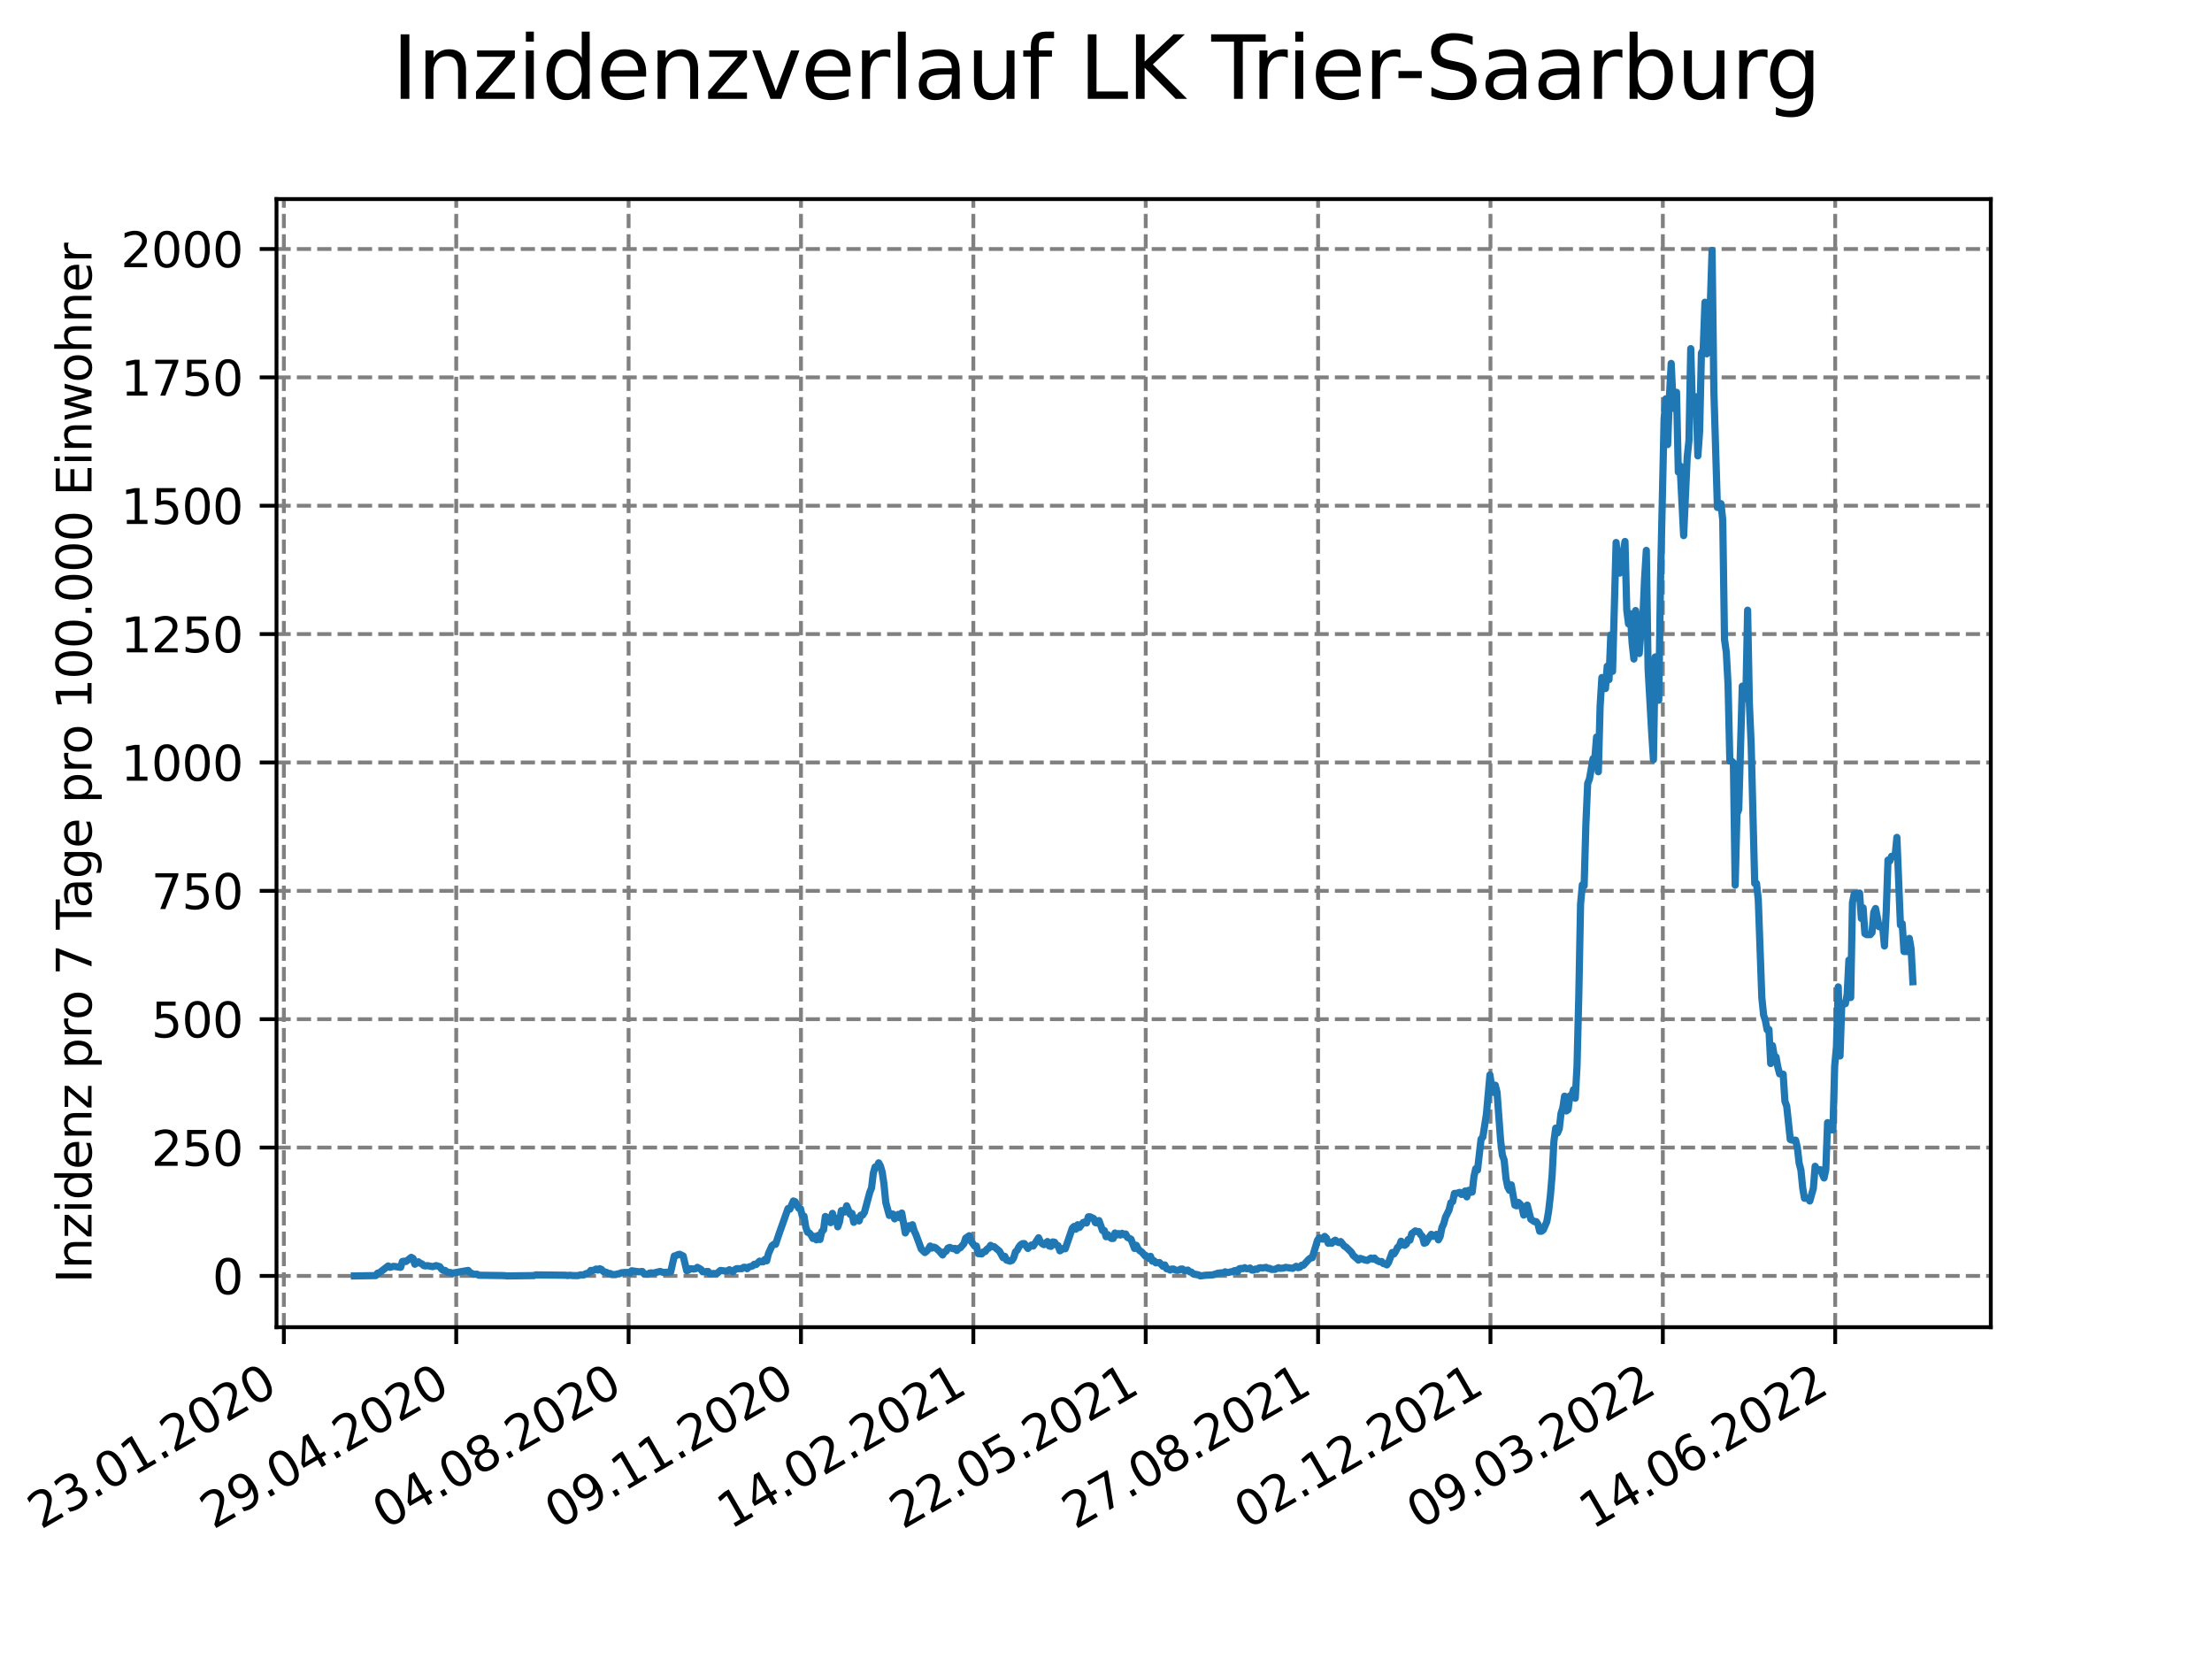 <?xml version="1.0" encoding="utf-8" standalone="no"?>
<!DOCTYPE svg PUBLIC "-//W3C//DTD SVG 1.1//EN"
  "http://www.w3.org/Graphics/SVG/1.1/DTD/svg11.dtd">
<svg xmlns:xlink="http://www.w3.org/1999/xlink" width="460.8pt" height="345.6pt" viewBox="0 0 460.8 345.6" xmlns="http://www.w3.org/2000/svg" version="1.1">
 <defs>
  <style type="text/css">*{stroke-linejoin: round; stroke-linecap: butt}</style>
 </defs>
 <g id="figure_1">
  <g id="patch_1">
   <path d="M 0 345.6 
L 460.8 345.6 
L 460.8 0 
L 0 0 
z
" style="fill: #ffffff"/>
  </g>
  <g id="axes_1">
   <g id="patch_2">
    <path d="M 57.6 276.48 
L 414.72 276.48 
L 414.72 41.472 
L 57.6 41.472 
z
" style="fill: #ffffff"/>
   </g>
   <g id="matplotlib.axis_1">
    <g id="xtick_1">
     <g id="line2d_1">
      <path d="M 59.133 276.48 
L 59.133 41.472 
" clip-path="url(#pc4d4d9a12a)" style="fill: none; stroke-dasharray: 2.96,1.28; stroke-dashoffset: 0; stroke: #808080; stroke-width: 0.8"/>
     </g>
     <g id="line2d_2">
      <defs>
       <path id="m5495b64c48" d="M 0 0 
L 0 3.5 
" style="stroke: #000000; stroke-width: 0.8"/>
      </defs>
      <g>
       <use xlink:href="#m5495b64c48" x="59.133" y="276.48" style="stroke: #000000; stroke-width: 0.8"/>
      </g>
     </g>
     <g id="text_1">
      <!-- 23.01.2020 -->
      <g transform="translate(8.508 318.689)rotate(-30)scale(0.1 -0.1)">
       <defs>
        <path id="DejaVuSans-32" d="M 1228 531 
L 3431 531 
L 3431 0 
L 469 0 
L 469 531 
Q 828 903 1448 1529 
Q 2069 2156 2228 2338 
Q 2531 2678 2651 2914 
Q 2772 3150 2772 3378 
Q 2772 3750 2511 3984 
Q 2250 4219 1831 4219 
Q 1534 4219 1204 4116 
Q 875 4013 500 3803 
L 500 4441 
Q 881 4594 1212 4672 
Q 1544 4750 1819 4750 
Q 2544 4750 2975 4387 
Q 3406 4025 3406 3419 
Q 3406 3131 3298 2873 
Q 3191 2616 2906 2266 
Q 2828 2175 2409 1742 
Q 1991 1309 1228 531 
z
" transform="scale(0.016)"/>
        <path id="DejaVuSans-33" d="M 2597 2516 
Q 3050 2419 3304 2112 
Q 3559 1806 3559 1356 
Q 3559 666 3084 287 
Q 2609 -91 1734 -91 
Q 1441 -91 1130 -33 
Q 819 25 488 141 
L 488 750 
Q 750 597 1062 519 
Q 1375 441 1716 441 
Q 2309 441 2620 675 
Q 2931 909 2931 1356 
Q 2931 1769 2642 2001 
Q 2353 2234 1838 2234 
L 1294 2234 
L 1294 2753 
L 1863 2753 
Q 2328 2753 2575 2939 
Q 2822 3125 2822 3475 
Q 2822 3834 2567 4026 
Q 2313 4219 1838 4219 
Q 1578 4219 1281 4162 
Q 984 4106 628 3988 
L 628 4550 
Q 988 4650 1302 4700 
Q 1616 4750 1894 4750 
Q 2613 4750 3031 4423 
Q 3450 4097 3450 3541 
Q 3450 3153 3228 2886 
Q 3006 2619 2597 2516 
z
" transform="scale(0.016)"/>
        <path id="DejaVuSans-2e" d="M 684 794 
L 1344 794 
L 1344 0 
L 684 0 
L 684 794 
z
" transform="scale(0.016)"/>
        <path id="DejaVuSans-30" d="M 2034 4250 
Q 1547 4250 1301 3770 
Q 1056 3291 1056 2328 
Q 1056 1369 1301 889 
Q 1547 409 2034 409 
Q 2525 409 2770 889 
Q 3016 1369 3016 2328 
Q 3016 3291 2770 3770 
Q 2525 4250 2034 4250 
z
M 2034 4750 
Q 2819 4750 3233 4129 
Q 3647 3509 3647 2328 
Q 3647 1150 3233 529 
Q 2819 -91 2034 -91 
Q 1250 -91 836 529 
Q 422 1150 422 2328 
Q 422 3509 836 4129 
Q 1250 4750 2034 4750 
z
" transform="scale(0.016)"/>
        <path id="DejaVuSans-31" d="M 794 531 
L 1825 531 
L 1825 4091 
L 703 3866 
L 703 4441 
L 1819 4666 
L 2450 4666 
L 2450 531 
L 3481 531 
L 3481 0 
L 794 0 
L 794 531 
z
" transform="scale(0.016)"/>
       </defs>
       <use xlink:href="#DejaVuSans-32"/>
       <use xlink:href="#DejaVuSans-33" x="63.623"/>
       <use xlink:href="#DejaVuSans-2e" x="127.246"/>
       <use xlink:href="#DejaVuSans-30" x="159.033"/>
       <use xlink:href="#DejaVuSans-31" x="222.656"/>
       <use xlink:href="#DejaVuSans-2e" x="286.279"/>
       <use xlink:href="#DejaVuSans-32" x="318.066"/>
       <use xlink:href="#DejaVuSans-30" x="381.689"/>
       <use xlink:href="#DejaVuSans-32" x="445.312"/>
       <use xlink:href="#DejaVuSans-30" x="508.936"/>
      </g>
     </g>
    </g>
    <g id="xtick_2">
     <g id="line2d_3">
      <path d="M 95.041 276.48 
L 95.041 41.472 
" clip-path="url(#pc4d4d9a12a)" style="fill: none; stroke-dasharray: 2.96,1.28; stroke-dashoffset: 0; stroke: #808080; stroke-width: 0.8"/>
     </g>
     <g id="line2d_4">
      <g>
       <use xlink:href="#m5495b64c48" x="95.041" y="276.48" style="stroke: #000000; stroke-width: 0.8"/>
      </g>
     </g>
     <g id="text_2">
      <!-- 29.04.2020 -->
      <g transform="translate(44.416 318.689)rotate(-30)scale(0.1 -0.1)">
       <defs>
        <path id="DejaVuSans-39" d="M 703 97 
L 703 672 
Q 941 559 1184 500 
Q 1428 441 1663 441 
Q 2288 441 2617 861 
Q 2947 1281 2994 2138 
Q 2813 1869 2534 1725 
Q 2256 1581 1919 1581 
Q 1219 1581 811 2004 
Q 403 2428 403 3163 
Q 403 3881 828 4315 
Q 1253 4750 1959 4750 
Q 2769 4750 3195 4129 
Q 3622 3509 3622 2328 
Q 3622 1225 3098 567 
Q 2575 -91 1691 -91 
Q 1453 -91 1209 -44 
Q 966 3 703 97 
z
M 1959 2075 
Q 2384 2075 2632 2365 
Q 2881 2656 2881 3163 
Q 2881 3666 2632 3958 
Q 2384 4250 1959 4250 
Q 1534 4250 1286 3958 
Q 1038 3666 1038 3163 
Q 1038 2656 1286 2365 
Q 1534 2075 1959 2075 
z
" transform="scale(0.016)"/>
        <path id="DejaVuSans-34" d="M 2419 4116 
L 825 1625 
L 2419 1625 
L 2419 4116 
z
M 2253 4666 
L 3047 4666 
L 3047 1625 
L 3713 1625 
L 3713 1100 
L 3047 1100 
L 3047 0 
L 2419 0 
L 2419 1100 
L 313 1100 
L 313 1709 
L 2253 4666 
z
" transform="scale(0.016)"/>
       </defs>
       <use xlink:href="#DejaVuSans-32"/>
       <use xlink:href="#DejaVuSans-39" x="63.623"/>
       <use xlink:href="#DejaVuSans-2e" x="127.246"/>
       <use xlink:href="#DejaVuSans-30" x="159.033"/>
       <use xlink:href="#DejaVuSans-34" x="222.656"/>
       <use xlink:href="#DejaVuSans-2e" x="286.279"/>
       <use xlink:href="#DejaVuSans-32" x="318.066"/>
       <use xlink:href="#DejaVuSans-30" x="381.689"/>
       <use xlink:href="#DejaVuSans-32" x="445.312"/>
       <use xlink:href="#DejaVuSans-30" x="508.936"/>
      </g>
     </g>
    </g>
    <g id="xtick_3">
     <g id="line2d_5">
      <path d="M 130.95 276.48 
L 130.95 41.472 
" clip-path="url(#pc4d4d9a12a)" style="fill: none; stroke-dasharray: 2.96,1.28; stroke-dashoffset: 0; stroke: #808080; stroke-width: 0.8"/>
     </g>
     <g id="line2d_6">
      <g>
       <use xlink:href="#m5495b64c48" x="130.95" y="276.48" style="stroke: #000000; stroke-width: 0.8"/>
      </g>
     </g>
     <g id="text_3">
      <!-- 04.08.2020 -->
      <g transform="translate(80.324 318.689)rotate(-30)scale(0.1 -0.1)">
       <defs>
        <path id="DejaVuSans-38" d="M 2034 2216 
Q 1584 2216 1326 1975 
Q 1069 1734 1069 1313 
Q 1069 891 1326 650 
Q 1584 409 2034 409 
Q 2484 409 2743 651 
Q 3003 894 3003 1313 
Q 3003 1734 2745 1975 
Q 2488 2216 2034 2216 
z
M 1403 2484 
Q 997 2584 770 2862 
Q 544 3141 544 3541 
Q 544 4100 942 4425 
Q 1341 4750 2034 4750 
Q 2731 4750 3128 4425 
Q 3525 4100 3525 3541 
Q 3525 3141 3298 2862 
Q 3072 2584 2669 2484 
Q 3125 2378 3379 2068 
Q 3634 1759 3634 1313 
Q 3634 634 3220 271 
Q 2806 -91 2034 -91 
Q 1263 -91 848 271 
Q 434 634 434 1313 
Q 434 1759 690 2068 
Q 947 2378 1403 2484 
z
M 1172 3481 
Q 1172 3119 1398 2916 
Q 1625 2713 2034 2713 
Q 2441 2713 2670 2916 
Q 2900 3119 2900 3481 
Q 2900 3844 2670 4047 
Q 2441 4250 2034 4250 
Q 1625 4250 1398 4047 
Q 1172 3844 1172 3481 
z
" transform="scale(0.016)"/>
       </defs>
       <use xlink:href="#DejaVuSans-30"/>
       <use xlink:href="#DejaVuSans-34" x="63.623"/>
       <use xlink:href="#DejaVuSans-2e" x="127.246"/>
       <use xlink:href="#DejaVuSans-30" x="159.033"/>
       <use xlink:href="#DejaVuSans-38" x="222.656"/>
       <use xlink:href="#DejaVuSans-2e" x="286.279"/>
       <use xlink:href="#DejaVuSans-32" x="318.066"/>
       <use xlink:href="#DejaVuSans-30" x="381.689"/>
       <use xlink:href="#DejaVuSans-32" x="445.312"/>
       <use xlink:href="#DejaVuSans-30" x="508.936"/>
      </g>
     </g>
    </g>
    <g id="xtick_4">
     <g id="line2d_7">
      <path d="M 166.858 276.48 
L 166.858 41.472 
" clip-path="url(#pc4d4d9a12a)" style="fill: none; stroke-dasharray: 2.96,1.28; stroke-dashoffset: 0; stroke: #808080; stroke-width: 0.8"/>
     </g>
     <g id="line2d_8">
      <g>
       <use xlink:href="#m5495b64c48" x="166.858" y="276.48" style="stroke: #000000; stroke-width: 0.8"/>
      </g>
     </g>
     <g id="text_4">
      <!-- 09.11.2020 -->
      <g transform="translate(116.233 318.689)rotate(-30)scale(0.1 -0.1)">
       <use xlink:href="#DejaVuSans-30"/>
       <use xlink:href="#DejaVuSans-39" x="63.623"/>
       <use xlink:href="#DejaVuSans-2e" x="127.246"/>
       <use xlink:href="#DejaVuSans-31" x="159.033"/>
       <use xlink:href="#DejaVuSans-31" x="222.656"/>
       <use xlink:href="#DejaVuSans-2e" x="286.279"/>
       <use xlink:href="#DejaVuSans-32" x="318.066"/>
       <use xlink:href="#DejaVuSans-30" x="381.689"/>
       <use xlink:href="#DejaVuSans-32" x="445.312"/>
       <use xlink:href="#DejaVuSans-30" x="508.936"/>
      </g>
     </g>
    </g>
    <g id="xtick_5">
     <g id="line2d_9">
      <path d="M 202.766 276.48 
L 202.766 41.472 
" clip-path="url(#pc4d4d9a12a)" style="fill: none; stroke-dasharray: 2.96,1.28; stroke-dashoffset: 0; stroke: #808080; stroke-width: 0.8"/>
     </g>
     <g id="line2d_10">
      <g>
       <use xlink:href="#m5495b64c48" x="202.766" y="276.48" style="stroke: #000000; stroke-width: 0.8"/>
      </g>
     </g>
     <g id="text_5">
      <!-- 14.02.2021 -->
      <g transform="translate(152.141 318.689)rotate(-30)scale(0.1 -0.1)">
       <use xlink:href="#DejaVuSans-31"/>
       <use xlink:href="#DejaVuSans-34" x="63.623"/>
       <use xlink:href="#DejaVuSans-2e" x="127.246"/>
       <use xlink:href="#DejaVuSans-30" x="159.033"/>
       <use xlink:href="#DejaVuSans-32" x="222.656"/>
       <use xlink:href="#DejaVuSans-2e" x="286.279"/>
       <use xlink:href="#DejaVuSans-32" x="318.066"/>
       <use xlink:href="#DejaVuSans-30" x="381.689"/>
       <use xlink:href="#DejaVuSans-32" x="445.312"/>
       <use xlink:href="#DejaVuSans-31" x="508.936"/>
      </g>
     </g>
    </g>
    <g id="xtick_6">
     <g id="line2d_11">
      <path d="M 238.674 276.48 
L 238.674 41.472 
" clip-path="url(#pc4d4d9a12a)" style="fill: none; stroke-dasharray: 2.96,1.28; stroke-dashoffset: 0; stroke: #808080; stroke-width: 0.8"/>
     </g>
     <g id="line2d_12">
      <g>
       <use xlink:href="#m5495b64c48" x="238.674" y="276.48" style="stroke: #000000; stroke-width: 0.8"/>
      </g>
     </g>
     <g id="text_6">
      <!-- 22.05.2021 -->
      <g transform="translate(188.049 318.689)rotate(-30)scale(0.1 -0.1)">
       <defs>
        <path id="DejaVuSans-35" d="M 691 4666 
L 3169 4666 
L 3169 4134 
L 1269 4134 
L 1269 2991 
Q 1406 3038 1543 3061 
Q 1681 3084 1819 3084 
Q 2600 3084 3056 2656 
Q 3513 2228 3513 1497 
Q 3513 744 3044 326 
Q 2575 -91 1722 -91 
Q 1428 -91 1123 -41 
Q 819 9 494 109 
L 494 744 
Q 775 591 1075 516 
Q 1375 441 1709 441 
Q 2250 441 2565 725 
Q 2881 1009 2881 1497 
Q 2881 1984 2565 2268 
Q 2250 2553 1709 2553 
Q 1456 2553 1204 2497 
Q 953 2441 691 2322 
L 691 4666 
z
" transform="scale(0.016)"/>
       </defs>
       <use xlink:href="#DejaVuSans-32"/>
       <use xlink:href="#DejaVuSans-32" x="63.623"/>
       <use xlink:href="#DejaVuSans-2e" x="127.246"/>
       <use xlink:href="#DejaVuSans-30" x="159.033"/>
       <use xlink:href="#DejaVuSans-35" x="222.656"/>
       <use xlink:href="#DejaVuSans-2e" x="286.279"/>
       <use xlink:href="#DejaVuSans-32" x="318.066"/>
       <use xlink:href="#DejaVuSans-30" x="381.689"/>
       <use xlink:href="#DejaVuSans-32" x="445.312"/>
       <use xlink:href="#DejaVuSans-31" x="508.936"/>
      </g>
     </g>
    </g>
    <g id="xtick_7">
     <g id="line2d_13">
      <path d="M 274.582 276.48 
L 274.582 41.472 
" clip-path="url(#pc4d4d9a12a)" style="fill: none; stroke-dasharray: 2.96,1.28; stroke-dashoffset: 0; stroke: #808080; stroke-width: 0.8"/>
     </g>
     <g id="line2d_14">
      <g>
       <use xlink:href="#m5495b64c48" x="274.582" y="276.48" style="stroke: #000000; stroke-width: 0.8"/>
      </g>
     </g>
     <g id="text_7">
      <!-- 27.08.2021 -->
      <g transform="translate(223.957 318.689)rotate(-30)scale(0.1 -0.1)">
       <defs>
        <path id="DejaVuSans-37" d="M 525 4666 
L 3525 4666 
L 3525 4397 
L 1831 0 
L 1172 0 
L 2766 4134 
L 525 4134 
L 525 4666 
z
" transform="scale(0.016)"/>
       </defs>
       <use xlink:href="#DejaVuSans-32"/>
       <use xlink:href="#DejaVuSans-37" x="63.623"/>
       <use xlink:href="#DejaVuSans-2e" x="127.246"/>
       <use xlink:href="#DejaVuSans-30" x="159.033"/>
       <use xlink:href="#DejaVuSans-38" x="222.656"/>
       <use xlink:href="#DejaVuSans-2e" x="286.279"/>
       <use xlink:href="#DejaVuSans-32" x="318.066"/>
       <use xlink:href="#DejaVuSans-30" x="381.689"/>
       <use xlink:href="#DejaVuSans-32" x="445.312"/>
       <use xlink:href="#DejaVuSans-31" x="508.936"/>
      </g>
     </g>
    </g>
    <g id="xtick_8">
     <g id="line2d_15">
      <path d="M 310.491 276.48 
L 310.491 41.472 
" clip-path="url(#pc4d4d9a12a)" style="fill: none; stroke-dasharray: 2.96,1.28; stroke-dashoffset: 0; stroke: #808080; stroke-width: 0.8"/>
     </g>
     <g id="line2d_16">
      <g>
       <use xlink:href="#m5495b64c48" x="310.491" y="276.48" style="stroke: #000000; stroke-width: 0.8"/>
      </g>
     </g>
     <g id="text_8">
      <!-- 02.12.2021 -->
      <g transform="translate(259.865 318.689)rotate(-30)scale(0.1 -0.1)">
       <use xlink:href="#DejaVuSans-30"/>
       <use xlink:href="#DejaVuSans-32" x="63.623"/>
       <use xlink:href="#DejaVuSans-2e" x="127.246"/>
       <use xlink:href="#DejaVuSans-31" x="159.033"/>
       <use xlink:href="#DejaVuSans-32" x="222.656"/>
       <use xlink:href="#DejaVuSans-2e" x="286.279"/>
       <use xlink:href="#DejaVuSans-32" x="318.066"/>
       <use xlink:href="#DejaVuSans-30" x="381.689"/>
       <use xlink:href="#DejaVuSans-32" x="445.312"/>
       <use xlink:href="#DejaVuSans-31" x="508.936"/>
      </g>
     </g>
    </g>
    <g id="xtick_9">
     <g id="line2d_17">
      <path d="M 346.399 276.48 
L 346.399 41.472 
" clip-path="url(#pc4d4d9a12a)" style="fill: none; stroke-dasharray: 2.96,1.28; stroke-dashoffset: 0; stroke: #808080; stroke-width: 0.8"/>
     </g>
     <g id="line2d_18">
      <g>
       <use xlink:href="#m5495b64c48" x="346.399" y="276.48" style="stroke: #000000; stroke-width: 0.8"/>
      </g>
     </g>
     <g id="text_9">
      <!-- 09.03.2022 -->
      <g transform="translate(295.774 318.689)rotate(-30)scale(0.1 -0.1)">
       <use xlink:href="#DejaVuSans-30"/>
       <use xlink:href="#DejaVuSans-39" x="63.623"/>
       <use xlink:href="#DejaVuSans-2e" x="127.246"/>
       <use xlink:href="#DejaVuSans-30" x="159.033"/>
       <use xlink:href="#DejaVuSans-33" x="222.656"/>
       <use xlink:href="#DejaVuSans-2e" x="286.279"/>
       <use xlink:href="#DejaVuSans-32" x="318.066"/>
       <use xlink:href="#DejaVuSans-30" x="381.689"/>
       <use xlink:href="#DejaVuSans-32" x="445.312"/>
       <use xlink:href="#DejaVuSans-32" x="508.936"/>
      </g>
     </g>
    </g>
    <g id="xtick_10">
     <g id="line2d_19">
      <path d="M 382.307 276.48 
L 382.307 41.472 
" clip-path="url(#pc4d4d9a12a)" style="fill: none; stroke-dasharray: 2.96,1.28; stroke-dashoffset: 0; stroke: #808080; stroke-width: 0.8"/>
     </g>
     <g id="line2d_20">
      <g>
       <use xlink:href="#m5495b64c48" x="382.307" y="276.48" style="stroke: #000000; stroke-width: 0.8"/>
      </g>
     </g>
     <g id="text_10">
      <!-- 14.06.2022 -->
      <g transform="translate(331.682 318.689)rotate(-30)scale(0.1 -0.1)">
       <defs>
        <path id="DejaVuSans-36" d="M 2113 2584 
Q 1688 2584 1439 2293 
Q 1191 2003 1191 1497 
Q 1191 994 1439 701 
Q 1688 409 2113 409 
Q 2538 409 2786 701 
Q 3034 994 3034 1497 
Q 3034 2003 2786 2293 
Q 2538 2584 2113 2584 
z
M 3366 4563 
L 3366 3988 
Q 3128 4100 2886 4159 
Q 2644 4219 2406 4219 
Q 1781 4219 1451 3797 
Q 1122 3375 1075 2522 
Q 1259 2794 1537 2939 
Q 1816 3084 2150 3084 
Q 2853 3084 3261 2657 
Q 3669 2231 3669 1497 
Q 3669 778 3244 343 
Q 2819 -91 2113 -91 
Q 1303 -91 875 529 
Q 447 1150 447 2328 
Q 447 3434 972 4092 
Q 1497 4750 2381 4750 
Q 2619 4750 2861 4703 
Q 3103 4656 3366 4563 
z
" transform="scale(0.016)"/>
       </defs>
       <use xlink:href="#DejaVuSans-31"/>
       <use xlink:href="#DejaVuSans-34" x="63.623"/>
       <use xlink:href="#DejaVuSans-2e" x="127.246"/>
       <use xlink:href="#DejaVuSans-30" x="159.033"/>
       <use xlink:href="#DejaVuSans-36" x="222.656"/>
       <use xlink:href="#DejaVuSans-2e" x="286.279"/>
       <use xlink:href="#DejaVuSans-32" x="318.066"/>
       <use xlink:href="#DejaVuSans-30" x="381.689"/>
       <use xlink:href="#DejaVuSans-32" x="445.312"/>
       <use xlink:href="#DejaVuSans-32" x="508.936"/>
      </g>
     </g>
    </g>
   </g>
   <g id="matplotlib.axis_2">
    <g id="ytick_1">
     <g id="line2d_21">
      <path d="M 57.6 265.798 
L 414.72 265.798 
" clip-path="url(#pc4d4d9a12a)" style="fill: none; stroke-dasharray: 2.96,1.28; stroke-dashoffset: 0; stroke: #808080; stroke-width: 0.8"/>
     </g>
     <g id="line2d_22">
      <defs>
       <path id="mdc929e6887" d="M 0 0 
L -3.5 0 
" style="stroke: #000000; stroke-width: 0.8"/>
      </defs>
      <g>
       <use xlink:href="#mdc929e6887" x="57.6" y="265.798" style="stroke: #000000; stroke-width: 0.8"/>
      </g>
     </g>
     <g id="text_11">
      <!-- 0 -->
      <g transform="translate(44.237 269.597)scale(0.1 -0.1)">
       <use xlink:href="#DejaVuSans-30"/>
      </g>
     </g>
    </g>
    <g id="ytick_2">
     <g id="line2d_23">
      <path d="M 57.6 239.057 
L 414.72 239.057 
" clip-path="url(#pc4d4d9a12a)" style="fill: none; stroke-dasharray: 2.96,1.28; stroke-dashoffset: 0; stroke: #808080; stroke-width: 0.8"/>
     </g>
     <g id="line2d_24">
      <g>
       <use xlink:href="#mdc929e6887" x="57.6" y="239.057" style="stroke: #000000; stroke-width: 0.8"/>
      </g>
     </g>
     <g id="text_12">
      <!-- 250 -->
      <g transform="translate(31.512 242.856)scale(0.1 -0.1)">
       <use xlink:href="#DejaVuSans-32"/>
       <use xlink:href="#DejaVuSans-35" x="63.623"/>
       <use xlink:href="#DejaVuSans-30" x="127.246"/>
      </g>
     </g>
    </g>
    <g id="ytick_3">
     <g id="line2d_25">
      <path d="M 57.6 212.316 
L 414.72 212.316 
" clip-path="url(#pc4d4d9a12a)" style="fill: none; stroke-dasharray: 2.96,1.28; stroke-dashoffset: 0; stroke: #808080; stroke-width: 0.8"/>
     </g>
     <g id="line2d_26">
      <g>
       <use xlink:href="#mdc929e6887" x="57.6" y="212.316" style="stroke: #000000; stroke-width: 0.8"/>
      </g>
     </g>
     <g id="text_13">
      <!-- 500 -->
      <g transform="translate(31.512 216.115)scale(0.1 -0.1)">
       <use xlink:href="#DejaVuSans-35"/>
       <use xlink:href="#DejaVuSans-30" x="63.623"/>
       <use xlink:href="#DejaVuSans-30" x="127.246"/>
      </g>
     </g>
    </g>
    <g id="ytick_4">
     <g id="line2d_27">
      <path d="M 57.6 185.575 
L 414.72 185.575 
" clip-path="url(#pc4d4d9a12a)" style="fill: none; stroke-dasharray: 2.96,1.28; stroke-dashoffset: 0; stroke: #808080; stroke-width: 0.8"/>
     </g>
     <g id="line2d_28">
      <g>
       <use xlink:href="#mdc929e6887" x="57.6" y="185.575" style="stroke: #000000; stroke-width: 0.8"/>
      </g>
     </g>
     <g id="text_14">
      <!-- 750 -->
      <g transform="translate(31.512 189.374)scale(0.1 -0.1)">
       <use xlink:href="#DejaVuSans-37"/>
       <use xlink:href="#DejaVuSans-35" x="63.623"/>
       <use xlink:href="#DejaVuSans-30" x="127.246"/>
      </g>
     </g>
    </g>
    <g id="ytick_5">
     <g id="line2d_29">
      <path d="M 57.6 158.834 
L 414.72 158.834 
" clip-path="url(#pc4d4d9a12a)" style="fill: none; stroke-dasharray: 2.96,1.28; stroke-dashoffset: 0; stroke: #808080; stroke-width: 0.8"/>
     </g>
     <g id="line2d_30">
      <g>
       <use xlink:href="#mdc929e6887" x="57.6" y="158.834" style="stroke: #000000; stroke-width: 0.8"/>
      </g>
     </g>
     <g id="text_15">
      <!-- 1000 -->
      <g transform="translate(25.15 162.633)scale(0.1 -0.1)">
       <use xlink:href="#DejaVuSans-31"/>
       <use xlink:href="#DejaVuSans-30" x="63.623"/>
       <use xlink:href="#DejaVuSans-30" x="127.246"/>
       <use xlink:href="#DejaVuSans-30" x="190.869"/>
      </g>
     </g>
    </g>
    <g id="ytick_6">
     <g id="line2d_31">
      <path d="M 57.6 132.093 
L 414.72 132.093 
" clip-path="url(#pc4d4d9a12a)" style="fill: none; stroke-dasharray: 2.96,1.28; stroke-dashoffset: 0; stroke: #808080; stroke-width: 0.8"/>
     </g>
     <g id="line2d_32">
      <g>
       <use xlink:href="#mdc929e6887" x="57.6" y="132.093" style="stroke: #000000; stroke-width: 0.8"/>
      </g>
     </g>
     <g id="text_16">
      <!-- 1250 -->
      <g transform="translate(25.15 135.893)scale(0.1 -0.1)">
       <use xlink:href="#DejaVuSans-31"/>
       <use xlink:href="#DejaVuSans-32" x="63.623"/>
       <use xlink:href="#DejaVuSans-35" x="127.246"/>
       <use xlink:href="#DejaVuSans-30" x="190.869"/>
      </g>
     </g>
    </g>
    <g id="ytick_7">
     <g id="line2d_33">
      <path d="M 57.6 105.352 
L 414.72 105.352 
" clip-path="url(#pc4d4d9a12a)" style="fill: none; stroke-dasharray: 2.96,1.28; stroke-dashoffset: 0; stroke: #808080; stroke-width: 0.8"/>
     </g>
     <g id="line2d_34">
      <g>
       <use xlink:href="#mdc929e6887" x="57.6" y="105.352" style="stroke: #000000; stroke-width: 0.8"/>
      </g>
     </g>
     <g id="text_17">
      <!-- 1500 -->
      <g transform="translate(25.15 109.152)scale(0.1 -0.1)">
       <use xlink:href="#DejaVuSans-31"/>
       <use xlink:href="#DejaVuSans-35" x="63.623"/>
       <use xlink:href="#DejaVuSans-30" x="127.246"/>
       <use xlink:href="#DejaVuSans-30" x="190.869"/>
      </g>
     </g>
    </g>
    <g id="ytick_8">
     <g id="line2d_35">
      <path d="M 57.6 78.612 
L 414.72 78.612 
" clip-path="url(#pc4d4d9a12a)" style="fill: none; stroke-dasharray: 2.96,1.28; stroke-dashoffset: 0; stroke: #808080; stroke-width: 0.8"/>
     </g>
     <g id="line2d_36">
      <g>
       <use xlink:href="#mdc929e6887" x="57.6" y="78.612" style="stroke: #000000; stroke-width: 0.8"/>
      </g>
     </g>
     <g id="text_18">
      <!-- 1750 -->
      <g transform="translate(25.15 82.411)scale(0.1 -0.1)">
       <use xlink:href="#DejaVuSans-31"/>
       <use xlink:href="#DejaVuSans-37" x="63.623"/>
       <use xlink:href="#DejaVuSans-35" x="127.246"/>
       <use xlink:href="#DejaVuSans-30" x="190.869"/>
      </g>
     </g>
    </g>
    <g id="ytick_9">
     <g id="line2d_37">
      <path d="M 57.6 51.871 
L 414.72 51.871 
" clip-path="url(#pc4d4d9a12a)" style="fill: none; stroke-dasharray: 2.96,1.28; stroke-dashoffset: 0; stroke: #808080; stroke-width: 0.8"/>
     </g>
     <g id="line2d_38">
      <g>
       <use xlink:href="#mdc929e6887" x="57.6" y="51.871" style="stroke: #000000; stroke-width: 0.8"/>
      </g>
     </g>
     <g id="text_19">
      <!-- 2000 -->
      <g transform="translate(25.15 55.67)scale(0.1 -0.1)">
       <use xlink:href="#DejaVuSans-32"/>
       <use xlink:href="#DejaVuSans-30" x="63.623"/>
       <use xlink:href="#DejaVuSans-30" x="127.246"/>
       <use xlink:href="#DejaVuSans-30" x="190.869"/>
      </g>
     </g>
    </g>
    <g id="text_20">
     <!-- Inzidenz pro 7 Tage pro 100.000 Einwohner -->
     <g transform="translate(19.07 267.301)rotate(-90)scale(0.1 -0.1)">
      <defs>
       <path id="DejaVuSans-49" d="M 628 4666 
L 1259 4666 
L 1259 0 
L 628 0 
L 628 4666 
z
" transform="scale(0.016)"/>
       <path id="DejaVuSans-6e" d="M 3513 2113 
L 3513 0 
L 2938 0 
L 2938 2094 
Q 2938 2591 2744 2837 
Q 2550 3084 2163 3084 
Q 1697 3084 1428 2787 
Q 1159 2491 1159 1978 
L 1159 0 
L 581 0 
L 581 3500 
L 1159 3500 
L 1159 2956 
Q 1366 3272 1645 3428 
Q 1925 3584 2291 3584 
Q 2894 3584 3203 3211 
Q 3513 2838 3513 2113 
z
" transform="scale(0.016)"/>
       <path id="DejaVuSans-7a" d="M 353 3500 
L 3084 3500 
L 3084 2975 
L 922 459 
L 3084 459 
L 3084 0 
L 275 0 
L 275 525 
L 2438 3041 
L 353 3041 
L 353 3500 
z
" transform="scale(0.016)"/>
       <path id="DejaVuSans-69" d="M 603 3500 
L 1178 3500 
L 1178 0 
L 603 0 
L 603 3500 
z
M 603 4863 
L 1178 4863 
L 1178 4134 
L 603 4134 
L 603 4863 
z
" transform="scale(0.016)"/>
       <path id="DejaVuSans-64" d="M 2906 2969 
L 2906 4863 
L 3481 4863 
L 3481 0 
L 2906 0 
L 2906 525 
Q 2725 213 2448 61 
Q 2172 -91 1784 -91 
Q 1150 -91 751 415 
Q 353 922 353 1747 
Q 353 2572 751 3078 
Q 1150 3584 1784 3584 
Q 2172 3584 2448 3432 
Q 2725 3281 2906 2969 
z
M 947 1747 
Q 947 1113 1208 752 
Q 1469 391 1925 391 
Q 2381 391 2643 752 
Q 2906 1113 2906 1747 
Q 2906 2381 2643 2742 
Q 2381 3103 1925 3103 
Q 1469 3103 1208 2742 
Q 947 2381 947 1747 
z
" transform="scale(0.016)"/>
       <path id="DejaVuSans-65" d="M 3597 1894 
L 3597 1613 
L 953 1613 
Q 991 1019 1311 708 
Q 1631 397 2203 397 
Q 2534 397 2845 478 
Q 3156 559 3463 722 
L 3463 178 
Q 3153 47 2828 -22 
Q 2503 -91 2169 -91 
Q 1331 -91 842 396 
Q 353 884 353 1716 
Q 353 2575 817 3079 
Q 1281 3584 2069 3584 
Q 2775 3584 3186 3129 
Q 3597 2675 3597 1894 
z
M 3022 2063 
Q 3016 2534 2758 2815 
Q 2500 3097 2075 3097 
Q 1594 3097 1305 2825 
Q 1016 2553 972 2059 
L 3022 2063 
z
" transform="scale(0.016)"/>
       <path id="DejaVuSans-20" transform="scale(0.016)"/>
       <path id="DejaVuSans-70" d="M 1159 525 
L 1159 -1331 
L 581 -1331 
L 581 3500 
L 1159 3500 
L 1159 2969 
Q 1341 3281 1617 3432 
Q 1894 3584 2278 3584 
Q 2916 3584 3314 3078 
Q 3713 2572 3713 1747 
Q 3713 922 3314 415 
Q 2916 -91 2278 -91 
Q 1894 -91 1617 61 
Q 1341 213 1159 525 
z
M 3116 1747 
Q 3116 2381 2855 2742 
Q 2594 3103 2138 3103 
Q 1681 3103 1420 2742 
Q 1159 2381 1159 1747 
Q 1159 1113 1420 752 
Q 1681 391 2138 391 
Q 2594 391 2855 752 
Q 3116 1113 3116 1747 
z
" transform="scale(0.016)"/>
       <path id="DejaVuSans-72" d="M 2631 2963 
Q 2534 3019 2420 3045 
Q 2306 3072 2169 3072 
Q 1681 3072 1420 2755 
Q 1159 2438 1159 1844 
L 1159 0 
L 581 0 
L 581 3500 
L 1159 3500 
L 1159 2956 
Q 1341 3275 1631 3429 
Q 1922 3584 2338 3584 
Q 2397 3584 2469 3576 
Q 2541 3569 2628 3553 
L 2631 2963 
z
" transform="scale(0.016)"/>
       <path id="DejaVuSans-6f" d="M 1959 3097 
Q 1497 3097 1228 2736 
Q 959 2375 959 1747 
Q 959 1119 1226 758 
Q 1494 397 1959 397 
Q 2419 397 2687 759 
Q 2956 1122 2956 1747 
Q 2956 2369 2687 2733 
Q 2419 3097 1959 3097 
z
M 1959 3584 
Q 2709 3584 3137 3096 
Q 3566 2609 3566 1747 
Q 3566 888 3137 398 
Q 2709 -91 1959 -91 
Q 1206 -91 779 398 
Q 353 888 353 1747 
Q 353 2609 779 3096 
Q 1206 3584 1959 3584 
z
" transform="scale(0.016)"/>
       <path id="DejaVuSans-54" d="M -19 4666 
L 3928 4666 
L 3928 4134 
L 2272 4134 
L 2272 0 
L 1638 0 
L 1638 4134 
L -19 4134 
L -19 4666 
z
" transform="scale(0.016)"/>
       <path id="DejaVuSans-61" d="M 2194 1759 
Q 1497 1759 1228 1600 
Q 959 1441 959 1056 
Q 959 750 1161 570 
Q 1363 391 1709 391 
Q 2188 391 2477 730 
Q 2766 1069 2766 1631 
L 2766 1759 
L 2194 1759 
z
M 3341 1997 
L 3341 0 
L 2766 0 
L 2766 531 
Q 2569 213 2275 61 
Q 1981 -91 1556 -91 
Q 1019 -91 701 211 
Q 384 513 384 1019 
Q 384 1609 779 1909 
Q 1175 2209 1959 2209 
L 2766 2209 
L 2766 2266 
Q 2766 2663 2505 2880 
Q 2244 3097 1772 3097 
Q 1472 3097 1187 3025 
Q 903 2953 641 2809 
L 641 3341 
Q 956 3463 1253 3523 
Q 1550 3584 1831 3584 
Q 2591 3584 2966 3190 
Q 3341 2797 3341 1997 
z
" transform="scale(0.016)"/>
       <path id="DejaVuSans-67" d="M 2906 1791 
Q 2906 2416 2648 2759 
Q 2391 3103 1925 3103 
Q 1463 3103 1205 2759 
Q 947 2416 947 1791 
Q 947 1169 1205 825 
Q 1463 481 1925 481 
Q 2391 481 2648 825 
Q 2906 1169 2906 1791 
z
M 3481 434 
Q 3481 -459 3084 -895 
Q 2688 -1331 1869 -1331 
Q 1566 -1331 1297 -1286 
Q 1028 -1241 775 -1147 
L 775 -588 
Q 1028 -725 1275 -790 
Q 1522 -856 1778 -856 
Q 2344 -856 2625 -561 
Q 2906 -266 2906 331 
L 2906 616 
Q 2728 306 2450 153 
Q 2172 0 1784 0 
Q 1141 0 747 490 
Q 353 981 353 1791 
Q 353 2603 747 3093 
Q 1141 3584 1784 3584 
Q 2172 3584 2450 3431 
Q 2728 3278 2906 2969 
L 2906 3500 
L 3481 3500 
L 3481 434 
z
" transform="scale(0.016)"/>
       <path id="DejaVuSans-45" d="M 628 4666 
L 3578 4666 
L 3578 4134 
L 1259 4134 
L 1259 2753 
L 3481 2753 
L 3481 2222 
L 1259 2222 
L 1259 531 
L 3634 531 
L 3634 0 
L 628 0 
L 628 4666 
z
" transform="scale(0.016)"/>
       <path id="DejaVuSans-77" d="M 269 3500 
L 844 3500 
L 1563 769 
L 2278 3500 
L 2956 3500 
L 3675 769 
L 4391 3500 
L 4966 3500 
L 4050 0 
L 3372 0 
L 2619 2869 
L 1863 0 
L 1184 0 
L 269 3500 
z
" transform="scale(0.016)"/>
       <path id="DejaVuSans-68" d="M 3513 2113 
L 3513 0 
L 2938 0 
L 2938 2094 
Q 2938 2591 2744 2837 
Q 2550 3084 2163 3084 
Q 1697 3084 1428 2787 
Q 1159 2491 1159 1978 
L 1159 0 
L 581 0 
L 581 4863 
L 1159 4863 
L 1159 2956 
Q 1366 3272 1645 3428 
Q 1925 3584 2291 3584 
Q 2894 3584 3203 3211 
Q 3513 2838 3513 2113 
z
" transform="scale(0.016)"/>
      </defs>
      <use xlink:href="#DejaVuSans-49"/>
      <use xlink:href="#DejaVuSans-6e" x="29.492"/>
      <use xlink:href="#DejaVuSans-7a" x="92.871"/>
      <use xlink:href="#DejaVuSans-69" x="145.361"/>
      <use xlink:href="#DejaVuSans-64" x="173.145"/>
      <use xlink:href="#DejaVuSans-65" x="236.621"/>
      <use xlink:href="#DejaVuSans-6e" x="298.145"/>
      <use xlink:href="#DejaVuSans-7a" x="361.523"/>
      <use xlink:href="#DejaVuSans-20" x="414.014"/>
      <use xlink:href="#DejaVuSans-70" x="445.801"/>
      <use xlink:href="#DejaVuSans-72" x="509.277"/>
      <use xlink:href="#DejaVuSans-6f" x="548.141"/>
      <use xlink:href="#DejaVuSans-20" x="609.322"/>
      <use xlink:href="#DejaVuSans-37" x="641.109"/>
      <use xlink:href="#DejaVuSans-20" x="704.732"/>
      <use xlink:href="#DejaVuSans-54" x="736.52"/>
      <use xlink:href="#DejaVuSans-61" x="781.104"/>
      <use xlink:href="#DejaVuSans-67" x="842.383"/>
      <use xlink:href="#DejaVuSans-65" x="905.859"/>
      <use xlink:href="#DejaVuSans-20" x="967.383"/>
      <use xlink:href="#DejaVuSans-70" x="999.17"/>
      <use xlink:href="#DejaVuSans-72" x="1062.646"/>
      <use xlink:href="#DejaVuSans-6f" x="1101.51"/>
      <use xlink:href="#DejaVuSans-20" x="1162.691"/>
      <use xlink:href="#DejaVuSans-31" x="1194.479"/>
      <use xlink:href="#DejaVuSans-30" x="1258.102"/>
      <use xlink:href="#DejaVuSans-30" x="1321.725"/>
      <use xlink:href="#DejaVuSans-2e" x="1385.348"/>
      <use xlink:href="#DejaVuSans-30" x="1417.135"/>
      <use xlink:href="#DejaVuSans-30" x="1480.758"/>
      <use xlink:href="#DejaVuSans-30" x="1544.381"/>
      <use xlink:href="#DejaVuSans-20" x="1608.004"/>
      <use xlink:href="#DejaVuSans-45" x="1639.791"/>
      <use xlink:href="#DejaVuSans-69" x="1702.975"/>
      <use xlink:href="#DejaVuSans-6e" x="1730.758"/>
      <use xlink:href="#DejaVuSans-77" x="1794.137"/>
      <use xlink:href="#DejaVuSans-6f" x="1875.924"/>
      <use xlink:href="#DejaVuSans-68" x="1937.105"/>
      <use xlink:href="#DejaVuSans-6e" x="2000.484"/>
      <use xlink:href="#DejaVuSans-65" x="2063.863"/>
      <use xlink:href="#DejaVuSans-72" x="2125.387"/>
     </g>
    </g>
   </g>
   <g id="line2d_39">
    <path d="M 73.833 265.798 
L 78.275 265.726 
L 78.645 265.225 
L 79.015 265.153 
L 80.866 263.722 
L 81.236 264.008 
L 81.977 263.793 
L 83.458 264.008 
L 83.828 262.791 
L 84.198 262.719 
L 84.568 262.791 
L 85.309 262.218 
L 85.679 261.932 
L 86.049 262.146 
L 86.419 263.364 
L 87.159 262.862 
L 87.53 263.149 
L 87.9 263.292 
L 88.27 263.65 
L 88.64 263.722 
L 89.01 263.65 
L 90.121 263.865 
L 90.861 263.65 
L 91.602 263.865 
L 91.972 264.366 
L 92.342 264.652 
L 92.712 264.652 
L 93.082 264.939 
L 93.453 265.082 
L 93.823 265.082 
L 94.193 265.225 
L 97.525 264.652 
L 97.895 265.082 
L 98.635 265.44 
L 99.376 265.44 
L 99.746 265.655 
L 104.928 265.726 
L 105.669 265.798 
L 111.222 265.726 
L 111.592 265.583 
L 117.885 265.655 
L 118.255 265.726 
L 118.625 265.655 
L 119.366 265.726 
L 120.476 265.726 
L 120.847 265.583 
L 121.587 265.583 
L 121.957 265.368 
L 122.697 265.153 
L 123.068 264.652 
L 123.438 264.724 
L 124.178 264.366 
L 124.548 264.581 
L 124.919 264.294 
L 125.289 264.437 
L 125.659 264.867 
L 126.399 265.082 
L 126.77 265.297 
L 127.14 265.297 
L 127.51 265.511 
L 128.25 265.511 
L 128.62 265.368 
L 128.991 265.368 
L 129.361 265.153 
L 130.101 265.082 
L 130.842 265.082 
L 131.212 265.225 
L 131.582 264.724 
L 133.063 264.939 
L 133.803 264.867 
L 134.173 265.368 
L 134.914 265.44 
L 135.284 265.225 
L 135.654 265.153 
L 136.024 265.225 
L 137.505 264.867 
L 138.245 265.082 
L 139.356 265.01 
L 139.726 264.939 
L 140.466 261.645 
L 140.837 261.574 
L 141.207 261.359 
L 141.577 261.287 
L 142.317 261.645 
L 143.058 264.724 
L 143.428 264.581 
L 143.798 264.294 
L 144.539 264.366 
L 144.909 264.294 
L 145.279 264.008 
L 146.019 264.437 
L 146.39 264.939 
L 147.5 264.867 
L 147.87 265.368 
L 148.611 265.297 
L 149.351 265.297 
L 150.091 264.652 
L 151.202 264.795 
L 151.572 264.724 
L 151.942 264.509 
L 152.683 264.939 
L 153.053 264.509 
L 153.423 264.294 
L 154.534 264.294 
L 154.904 264.008 
L 155.274 264.008 
L 155.644 264.294 
L 156.014 263.936 
L 156.755 263.722 
L 157.125 263.364 
L 157.495 263.435 
L 158.236 262.719 
L 158.606 262.862 
L 158.976 262.862 
L 159.346 262.361 
L 159.716 262.648 
L 160.086 261.144 
L 160.827 259.497 
L 161.197 259.211 
L 161.567 259.211 
L 162.308 256.991 
L 164.159 251.765 
L 164.529 251.908 
L 165.269 250.19 
L 165.639 250.333 
L 166.38 251.693 
L 166.75 251.765 
L 167.12 253.268 
L 167.49 253.34 
L 167.86 255.631 
L 168.231 256.705 
L 168.601 256.848 
L 168.971 257.278 
L 169.341 257.994 
L 169.711 257.564 
L 170.082 258.28 
L 170.452 257.349 
L 170.822 258.209 
L 171.192 256.562 
L 171.562 256.204 
L 171.932 253.412 
L 172.303 253.626 
L 172.673 253.984 
L 173.043 254.7 
L 173.413 252.767 
L 173.783 254.414 
L 174.154 253.77 
L 174.524 255.56 
L 174.894 254.486 
L 175.264 252.195 
L 175.634 252.195 
L 176.005 252.481 
L 176.375 251.192 
L 177.115 252.982 
L 177.485 252.767 
L 177.855 254.629 
L 178.226 253.77 
L 178.596 253.698 
L 178.966 254.342 
L 179.336 253.125 
L 179.706 253.125 
L 180.077 252.552 
L 181.187 248.4 
L 181.557 247.469 
L 181.928 244.39 
L 182.298 243.102 
L 182.668 243.102 
L 183.038 242.243 
L 183.408 242.887 
L 183.778 244.176 
L 184.149 246.682 
L 184.519 250.476 
L 185.259 253.197 
L 185.629 252.91 
L 186 252.91 
L 186.37 253.913 
L 186.74 253.34 
L 187.11 252.982 
L 187.48 253.698 
L 187.851 252.696 
L 188.591 256.848 
L 189.331 255.345 
L 189.701 255.918 
L 190.072 255.13 
L 190.442 256.419 
L 190.812 257.206 
L 191.923 260.213 
L 192.663 260.929 
L 193.033 260.643 
L 193.403 260.213 
L 193.774 259.569 
L 194.144 259.999 
L 194.514 259.784 
L 194.884 259.927 
L 195.624 260.571 
L 196.365 261.43 
L 196.735 260.786 
L 197.105 260.643 
L 197.475 259.999 
L 197.846 259.855 
L 198.586 260.142 
L 198.956 260.07 
L 199.326 260.5 
L 199.697 260.07 
L 200.067 259.927 
L 200.807 259.068 
L 201.177 257.922 
L 201.918 257.421 
L 202.288 258.567 
L 203.028 259.569 
L 203.398 259.569 
L 203.769 261.144 
L 204.509 261.216 
L 204.879 260.786 
L 205.249 260.714 
L 205.62 260.213 
L 205.99 259.999 
L 206.36 259.426 
L 206.73 259.712 
L 207.1 259.712 
L 208.211 260.643 
L 208.951 262.003 
L 209.321 261.717 
L 209.692 262.504 
L 210.432 262.719 
L 210.802 262.576 
L 211.172 262.003 
L 211.543 260.786 
L 211.913 260.428 
L 212.283 259.712 
L 212.653 259.283 
L 213.023 259.068 
L 213.393 259.068 
L 214.134 260.07 
L 214.874 259.354 
L 215.244 259.569 
L 216.355 257.851 
L 216.725 258.638 
L 217.095 259.068 
L 217.466 259.283 
L 218.206 258.638 
L 218.576 259.569 
L 218.946 259.641 
L 219.316 258.71 
L 219.687 258.781 
L 220.057 259.354 
L 220.427 259.497 
L 220.797 260.571 
L 221.538 260.07 
L 221.908 260.142 
L 223.389 255.846 
L 223.759 255.488 
L 224.129 256.061 
L 224.499 255.13 
L 224.869 255.703 
L 225.61 254.7 
L 225.98 254.557 
L 226.35 254.772 
L 226.72 253.483 
L 227.09 253.483 
L 227.831 253.841 
L 228.201 254.7 
L 228.571 254.772 
L 228.941 254.271 
L 229.682 256.347 
L 230.052 256.347 
L 230.422 257.636 
L 230.792 257.206 
L 231.162 257.707 
L 231.533 257.994 
L 231.903 257.994 
L 232.273 256.848 
L 232.643 257.278 
L 233.013 256.991 
L 233.384 257.278 
L 233.754 256.92 
L 234.124 257.206 
L 234.494 257.063 
L 234.864 257.779 
L 235.605 258.137 
L 236.345 260.07 
L 236.715 259.426 
L 237.085 260.142 
L 237.456 260.571 
L 237.826 260.786 
L 238.566 261.645 
L 238.936 261.717 
L 239.307 262.146 
L 239.677 261.717 
L 240.047 262.719 
L 240.417 262.648 
L 240.787 263.077 
L 241.528 263.006 
L 242.268 263.793 
L 242.638 263.507 
L 243.008 264.294 
L 243.379 264.366 
L 243.749 264.581 
L 244.119 264.366 
L 244.489 264.366 
L 244.859 264.581 
L 245.23 264.652 
L 245.6 264.581 
L 245.97 264.366 
L 246.34 264.366 
L 246.71 264.724 
L 247.451 264.581 
L 247.821 264.939 
L 248.191 265.01 
L 248.561 265.368 
L 249.672 265.583 
L 250.042 265.798 
L 251.153 265.655 
L 252.633 265.583 
L 253.744 265.225 
L 254.484 265.153 
L 254.854 265.153 
L 255.225 264.939 
L 255.595 265.082 
L 255.965 265.082 
L 256.335 264.939 
L 256.705 264.939 
L 257.076 264.724 
L 257.446 264.652 
L 257.816 264.939 
L 258.186 264.294 
L 258.556 264.223 
L 258.927 264.294 
L 259.297 264.08 
L 259.667 264.294 
L 260.037 264.294 
L 260.407 264.151 
L 260.777 264.581 
L 261.148 264.581 
L 261.518 264.366 
L 261.888 264.437 
L 262.258 264.151 
L 262.628 264.08 
L 262.999 264.151 
L 263.739 264.008 
L 264.109 264.223 
L 264.479 264.223 
L 264.85 264.437 
L 265.59 264.437 
L 266.33 264.08 
L 266.7 264.223 
L 267.441 264.151 
L 267.811 264.008 
L 269.292 264.223 
L 270.032 263.793 
L 270.402 264.08 
L 270.773 264.008 
L 271.143 263.578 
L 271.513 263.578 
L 272.623 262.361 
L 272.994 262.075 
L 273.364 262.003 
L 274.474 258.352 
L 274.845 257.851 
L 275.215 258.065 
L 275.585 258.137 
L 275.955 257.564 
L 276.325 257.922 
L 276.696 258.996 
L 277.066 258.925 
L 277.436 258.996 
L 277.806 258.567 
L 278.176 258.352 
L 278.546 258.71 
L 278.917 258.853 
L 279.287 258.638 
L 280.027 259.569 
L 280.397 259.784 
L 281.508 260.858 
L 281.878 261.502 
L 282.619 262.146 
L 282.989 262.504 
L 283.359 262.146 
L 284.469 262.504 
L 284.84 262.576 
L 285.58 262.075 
L 285.95 262.29 
L 286.32 262.075 
L 286.691 262.504 
L 287.431 262.862 
L 287.801 262.791 
L 288.171 263.22 
L 288.542 263.292 
L 288.912 263.507 
L 289.282 262.934 
L 290.022 260.929 
L 290.392 261.216 
L 290.763 260.643 
L 291.133 259.855 
L 291.503 259.569 
L 291.873 258.567 
L 292.614 259.426 
L 292.984 259.139 
L 293.354 258.209 
L 293.724 258.352 
L 294.094 256.991 
L 294.835 256.419 
L 295.205 256.562 
L 295.575 256.562 
L 295.945 257.206 
L 296.315 257.564 
L 296.686 258.996 
L 297.056 258.853 
L 297.796 257.636 
L 298.166 257.135 
L 298.537 257.564 
L 299.277 257.135 
L 299.647 258.28 
L 300.017 257.564 
L 300.388 255.703 
L 300.758 254.915 
L 301.128 253.555 
L 301.868 252.051 
L 302.238 250.548 
L 302.609 250.333 
L 302.979 248.615 
L 303.349 248.615 
L 304.089 248.4 
L 304.46 248.829 
L 304.83 248.758 
L 305.2 248.114 
L 305.57 249.331 
L 305.94 247.97 
L 306.311 248.4 
L 306.681 248.328 
L 307.051 245.106 
L 307.421 243.46 
L 307.791 243.746 
L 308.532 237.302 
L 308.902 236.873 
L 309.642 232.148 
L 310.383 223.914 
L 310.753 226.491 
L 311.123 227.565 
L 311.493 226.062 
L 311.863 227.565 
L 312.604 237.589 
L 312.974 240.667 
L 313.344 241.67 
L 313.714 245.393 
L 314.084 247.254 
L 314.455 247.97 
L 314.825 246.825 
L 315.565 251.049 
L 315.935 251.192 
L 316.306 250.476 
L 316.676 250.834 
L 317.046 251.479 
L 317.416 253.125 
L 317.786 251.335 
L 318.157 251.049 
L 318.897 253.984 
L 319.637 254.486 
L 320.007 254.486 
L 320.378 254.987 
L 320.748 256.49 
L 321.118 256.49 
L 321.488 256.204 
L 322.229 254.486 
L 322.599 252.338 
L 322.969 249.116 
L 323.339 244.748 
L 323.709 237.732 
L 324.08 235.011 
L 324.45 236.014 
L 324.82 235.155 
L 325.19 231.933 
L 325.56 230.787 
L 325.93 228.353 
L 326.301 231.432 
L 326.671 231.145 
L 327.041 228.281 
L 327.411 228.353 
L 327.781 226.993 
L 328.152 228.782 
L 328.522 222.124 
L 328.892 207.447 
L 329.262 188.331 
L 329.632 184.321 
L 330.003 184.536 
L 330.373 171.577 
L 330.743 163.2 
L 331.113 162.269 
L 331.854 158.045 
L 332.224 158.117 
L 332.594 153.535 
L 332.964 160.766 
L 333.334 147.091 
L 333.704 141.148 
L 334.075 142.509 
L 334.445 143.44 
L 334.815 138.786 
L 335.185 141.578 
L 335.555 132.271 
L 335.926 139.86 
L 336.666 113.011 
L 337.036 117.378 
L 337.406 119.383 
L 337.777 115.875 
L 338.147 115.087 
L 338.517 112.796 
L 338.887 127.116 
L 339.257 129.979 
L 339.627 127.832 
L 339.998 133.917 
L 340.368 137.282 
L 340.738 127.187 
L 341.108 129.836 
L 341.478 136.137 
L 341.849 131.483 
L 342.219 129.335 
L 342.589 120.672 
L 342.959 114.658 
L 343.329 139.359 
L 344.07 152.461 
L 344.44 158.26 
L 344.81 136.853 
L 345.18 143.726 
L 345.55 145.874 
L 345.921 120.744 
L 346.661 87.308 
L 347.031 83.084 
L 347.401 92.606 
L 347.772 82.654 
L 348.142 75.709 
L 348.512 83.513 
L 348.882 85.16 
L 349.252 81.723 
L 349.623 98.334 
L 349.993 97.045 
L 350.733 111.579 
L 351.473 95.255 
L 351.844 91.747 
L 352.214 72.631 
L 352.584 85.661 
L 353.324 82.654 
L 353.695 94.969 
L 354.065 89.814 
L 354.435 73.562 
L 354.805 72.846 
L 355.175 62.965 
L 355.546 73.705 
L 355.916 69.552 
L 356.286 63.466 
L 356.656 52.154 
L 357.026 81.294 
L 357.767 105.708 
L 358.137 105.708 
L 358.507 104.921 
L 358.877 108.286 
L 359.247 133.201 
L 359.618 135.85 
L 359.988 142.652 
L 360.358 158.546 
L 360.728 158.546 
L 361.098 158.904 
L 361.469 184.393 
L 361.839 169.572 
L 362.209 168.642 
L 362.949 142.938 
L 363.319 142.938 
L 363.69 145.516 
L 364.06 127.116 
L 364.43 146.59 
L 364.8 155.11 
L 365.541 184.035 
L 365.911 184.035 
L 366.281 187.4 
L 367.021 207.805 
L 367.392 211.456 
L 367.762 212.602 
L 368.132 214.535 
L 368.502 214.463 
L 368.872 221.551 
L 369.242 217.828 
L 369.613 220.048 
L 369.983 220.191 
L 370.353 222.267 
L 370.723 223.699 
L 371.464 223.771 
L 371.834 229.427 
L 372.204 230.429 
L 372.944 237.374 
L 373.315 237.517 
L 374.055 237.517 
L 374.425 239.092 
L 374.795 242.314 
L 375.165 243.746 
L 375.536 247.469 
L 375.906 249.617 
L 376.646 249.617 
L 377.016 250.19 
L 377.757 247.541 
L 378.127 242.959 
L 378.497 243.675 
L 379.238 243.675 
L 379.978 245.393 
L 380.348 243.675 
L 380.718 233.866 
L 381.088 235.369 
L 381.829 235.369 
L 382.199 222.052 
L 382.569 218.043 
L 382.939 205.585 
L 383.31 219.976 
L 383.68 209.093 
L 384.42 209.093 
L 384.79 207.232 
L 385.161 200.001 
L 385.531 207.805 
L 385.901 188.044 
L 386.271 186.183 
L 387.011 186.183 
L 387.382 186.039 
L 387.752 191.338 
L 388.122 189.118 
L 388.492 194.488 
L 388.862 194.703 
L 389.603 194.703 
L 389.973 194.273 
L 390.343 190.049 
L 390.713 189.261 
L 391.454 193.056 
L 392.194 193.056 
L 392.564 197.065 
L 392.934 189.906 
L 393.305 179.166 
L 393.675 179.381 
L 394.045 178.379 
L 394.785 178.379 
L 395.156 174.441 
L 395.896 192.698 
L 396.266 192.412 
L 396.636 198.211 
L 397.377 198.211 
L 397.747 195.49 
L 398.117 197.638 
L 398.487 204.511 
L 398.487 204.511 
" clip-path="url(#pc4d4d9a12a)" style="fill: none; stroke: #1f77b4; stroke-width: 1.5; stroke-linecap: square"/>
   </g>
   <g id="patch_3">
    <path d="M 57.6 276.48 
L 57.6 41.472 
" style="fill: none; stroke: #000000; stroke-width: 0.8; stroke-linejoin: miter; stroke-linecap: square"/>
   </g>
   <g id="patch_4">
    <path d="M 414.72 276.48 
L 414.72 41.472 
" style="fill: none; stroke: #000000; stroke-width: 0.8; stroke-linejoin: miter; stroke-linecap: square"/>
   </g>
   <g id="patch_5">
    <path d="M 57.6 276.48 
L 414.72 276.48 
" style="fill: none; stroke: #000000; stroke-width: 0.8; stroke-linejoin: miter; stroke-linecap: square"/>
   </g>
   <g id="patch_6">
    <path d="M 57.6 41.472 
L 414.72 41.472 
" style="fill: none; stroke: #000000; stroke-width: 0.8; stroke-linejoin: miter; stroke-linecap: square"/>
   </g>
  </g>
  <g id="text_21">
   <!-- Inzidenzverlauf LK Trier-Saarburg -->
   <g transform="translate(81.651 20.589)scale(0.18 -0.18)">
    <defs>
     <path id="DejaVuSans-76" d="M 191 3500 
L 800 3500 
L 1894 563 
L 2988 3500 
L 3597 3500 
L 2284 0 
L 1503 0 
L 191 3500 
z
" transform="scale(0.016)"/>
     <path id="DejaVuSans-6c" d="M 603 4863 
L 1178 4863 
L 1178 0 
L 603 0 
L 603 4863 
z
" transform="scale(0.016)"/>
     <path id="DejaVuSans-75" d="M 544 1381 
L 544 3500 
L 1119 3500 
L 1119 1403 
Q 1119 906 1312 657 
Q 1506 409 1894 409 
Q 2359 409 2629 706 
Q 2900 1003 2900 1516 
L 2900 3500 
L 3475 3500 
L 3475 0 
L 2900 0 
L 2900 538 
Q 2691 219 2414 64 
Q 2138 -91 1772 -91 
Q 1169 -91 856 284 
Q 544 659 544 1381 
z
M 1991 3584 
L 1991 3584 
z
" transform="scale(0.016)"/>
     <path id="DejaVuSans-66" d="M 2375 4863 
L 2375 4384 
L 1825 4384 
Q 1516 4384 1395 4259 
Q 1275 4134 1275 3809 
L 1275 3500 
L 2222 3500 
L 2222 3053 
L 1275 3053 
L 1275 0 
L 697 0 
L 697 3053 
L 147 3053 
L 147 3500 
L 697 3500 
L 697 3744 
Q 697 4328 969 4595 
Q 1241 4863 1831 4863 
L 2375 4863 
z
" transform="scale(0.016)"/>
     <path id="DejaVuSans-4c" d="M 628 4666 
L 1259 4666 
L 1259 531 
L 3531 531 
L 3531 0 
L 628 0 
L 628 4666 
z
" transform="scale(0.016)"/>
     <path id="DejaVuSans-4b" d="M 628 4666 
L 1259 4666 
L 1259 2694 
L 3353 4666 
L 4166 4666 
L 1850 2491 
L 4331 0 
L 3500 0 
L 1259 2247 
L 1259 0 
L 628 0 
L 628 4666 
z
" transform="scale(0.016)"/>
     <path id="DejaVuSans-2d" d="M 313 2009 
L 1997 2009 
L 1997 1497 
L 313 1497 
L 313 2009 
z
" transform="scale(0.016)"/>
     <path id="DejaVuSans-53" d="M 3425 4513 
L 3425 3897 
Q 3066 4069 2747 4153 
Q 2428 4238 2131 4238 
Q 1616 4238 1336 4038 
Q 1056 3838 1056 3469 
Q 1056 3159 1242 3001 
Q 1428 2844 1947 2747 
L 2328 2669 
Q 3034 2534 3370 2195 
Q 3706 1856 3706 1288 
Q 3706 609 3251 259 
Q 2797 -91 1919 -91 
Q 1588 -91 1214 -16 
Q 841 59 441 206 
L 441 856 
Q 825 641 1194 531 
Q 1563 422 1919 422 
Q 2459 422 2753 634 
Q 3047 847 3047 1241 
Q 3047 1584 2836 1778 
Q 2625 1972 2144 2069 
L 1759 2144 
Q 1053 2284 737 2584 
Q 422 2884 422 3419 
Q 422 4038 858 4394 
Q 1294 4750 2059 4750 
Q 2388 4750 2728 4690 
Q 3069 4631 3425 4513 
z
" transform="scale(0.016)"/>
     <path id="DejaVuSans-62" d="M 3116 1747 
Q 3116 2381 2855 2742 
Q 2594 3103 2138 3103 
Q 1681 3103 1420 2742 
Q 1159 2381 1159 1747 
Q 1159 1113 1420 752 
Q 1681 391 2138 391 
Q 2594 391 2855 752 
Q 3116 1113 3116 1747 
z
M 1159 2969 
Q 1341 3281 1617 3432 
Q 1894 3584 2278 3584 
Q 2916 3584 3314 3078 
Q 3713 2572 3713 1747 
Q 3713 922 3314 415 
Q 2916 -91 2278 -91 
Q 1894 -91 1617 61 
Q 1341 213 1159 525 
L 1159 0 
L 581 0 
L 581 4863 
L 1159 4863 
L 1159 2969 
z
" transform="scale(0.016)"/>
    </defs>
    <use xlink:href="#DejaVuSans-49"/>
    <use xlink:href="#DejaVuSans-6e" x="29.492"/>
    <use xlink:href="#DejaVuSans-7a" x="92.871"/>
    <use xlink:href="#DejaVuSans-69" x="145.361"/>
    <use xlink:href="#DejaVuSans-64" x="173.145"/>
    <use xlink:href="#DejaVuSans-65" x="236.621"/>
    <use xlink:href="#DejaVuSans-6e" x="298.145"/>
    <use xlink:href="#DejaVuSans-7a" x="361.523"/>
    <use xlink:href="#DejaVuSans-76" x="414.014"/>
    <use xlink:href="#DejaVuSans-65" x="473.193"/>
    <use xlink:href="#DejaVuSans-72" x="534.717"/>
    <use xlink:href="#DejaVuSans-6c" x="575.83"/>
    <use xlink:href="#DejaVuSans-61" x="603.613"/>
    <use xlink:href="#DejaVuSans-75" x="664.893"/>
    <use xlink:href="#DejaVuSans-66" x="728.271"/>
    <use xlink:href="#DejaVuSans-20" x="763.477"/>
    <use xlink:href="#DejaVuSans-4c" x="795.264"/>
    <use xlink:href="#DejaVuSans-4b" x="850.977"/>
    <use xlink:href="#DejaVuSans-20" x="916.553"/>
    <use xlink:href="#DejaVuSans-54" x="948.34"/>
    <use xlink:href="#DejaVuSans-72" x="994.674"/>
    <use xlink:href="#DejaVuSans-69" x="1035.787"/>
    <use xlink:href="#DejaVuSans-65" x="1063.57"/>
    <use xlink:href="#DejaVuSans-72" x="1125.094"/>
    <use xlink:href="#DejaVuSans-2d" x="1159.832"/>
    <use xlink:href="#DejaVuSans-53" x="1195.916"/>
    <use xlink:href="#DejaVuSans-61" x="1259.393"/>
    <use xlink:href="#DejaVuSans-61" x="1320.672"/>
    <use xlink:href="#DejaVuSans-72" x="1381.951"/>
    <use xlink:href="#DejaVuSans-62" x="1423.064"/>
    <use xlink:href="#DejaVuSans-75" x="1486.541"/>
    <use xlink:href="#DejaVuSans-72" x="1549.92"/>
    <use xlink:href="#DejaVuSans-67" x="1589.283"/>
   </g>
  </g>
 </g>
 <defs>
  <clipPath id="pc4d4d9a12a">
   <rect x="57.6" y="41.472" width="357.12" height="235.008"/>
  </clipPath>
 </defs>
</svg>
